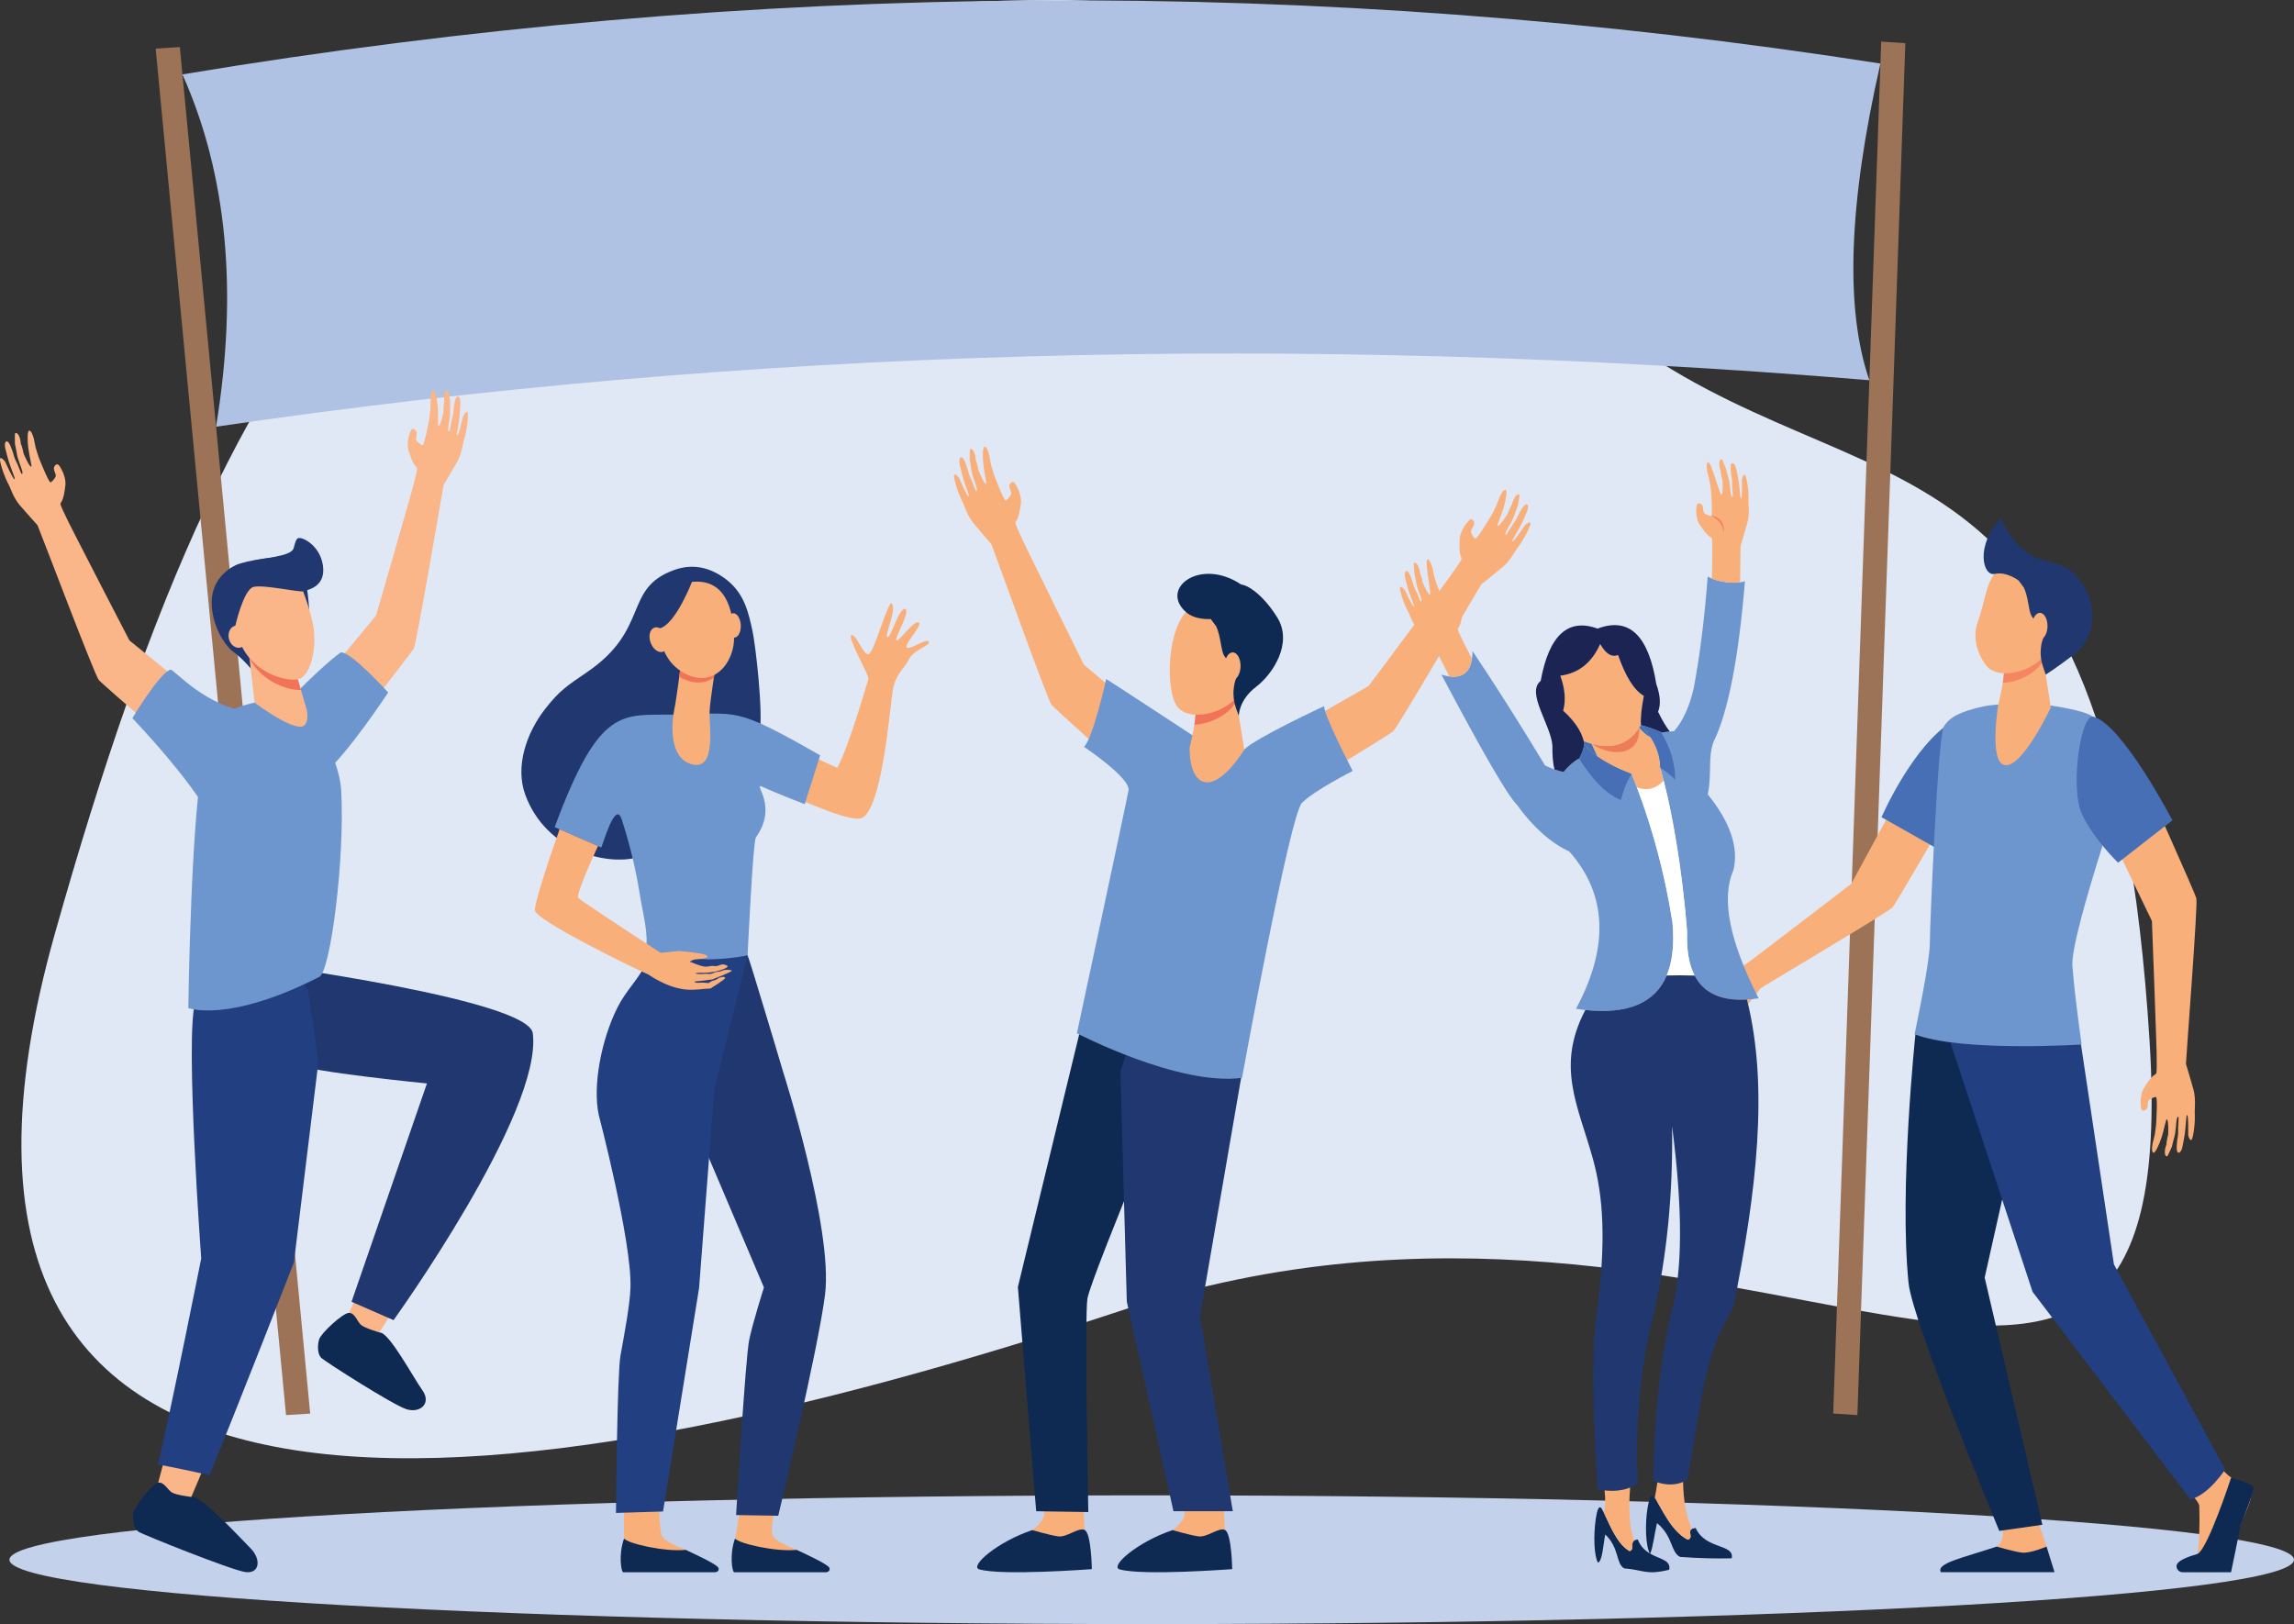 <?xml version="1.0" encoding="UTF-8"?><svg id="a" xmlns="http://www.w3.org/2000/svg" viewBox="0 0 2022.55 1432.04"><rect x="0" y="0" width="2022.55" height="1432.04" fill="#333333" stroke="none"/><path d="M932.53,0c228.83,0,325.26,163.74,490.43,291.02,218.68,168.47,437.31,58.79,472.32,628.01,31.16,506.57-357.65,54.82-905.88,236.3C441.19,1336.8-117.16,1409.88,48.52,822.72,214.19,235.6,400.79,0,932.53,0Z" style="fill:#e0e8f5; fill-rule:evenodd;"/><path d="M1015.44,1318.52c556.21,0,1007.11,25.42,1007.11,56.78s-450.9,56.74-1007.11,56.74S8.31,1406.65,8.31,1375.3s450.92-56.78,1007.13-56.78Z" style="fill:#c4d1eb; fill-rule:evenodd;"/><path d="M1648.14,335.24c-502.52-41.67-988.42-28-1457.67,41.01,19.6-119.21,9.71-222.76-29.63-310.65C664.17-18.14,1163.19-21.32,1657.9,56.04c-28.13,123.54-31.36,216.61-9.75,279.2Z" style="fill:#b0c2e4; fill-rule:evenodd;"/><polygon points="137.25 42.86 158.56 41.49 273.49 1246.42 252.18 1247.77 137.25 42.86" style="fill:#9c7357; fill-rule:evenodd;"/><polygon points="1658.59 36.68 1679.87 38.1 1637.6 1247.77 1616.29 1246.34 1658.59 36.68" style="fill:#9c7357; fill-rule:evenodd;"/><path d="M657.05,895.5c5.27,4.61,11.03,6.51,17.77,5.1-6.33,4.76-15.08,1.11-17.77-5.1Z" style="fill:#f48661; fill-rule:evenodd;"/><path d="M680.81,1352.56c-1.02-7.12,1.24-19.39,6.8-38.56-11.01,.04-20.31-4.84-31.61-4.67-3.07,18.02-7.83,47.59-7.83,47.59l-.53,23.42,78.56,.56s-.66,.34-23.81-14.31c-1.73-1.05-20.61-7.19-21.57-14.04Z" style="fill:#f9af79; fill-rule:evenodd;"/><path d="M647.26,1386.33h81.1c2.97-.26,3.71-2.71,2.67-4.22-2.15-3.12-17.96-10.56-28.6-15.51-18.64,1.96-51.43-5.72-54.39-10.02-5.08,14.29-2.45,29.37-.79,29.75Z" style="fill:#0e2952; fill-rule:evenodd;"/><path d="M582.95,1352.56c-1-7.12-2.71-16.06-.23-39.8-11.03,.02-21.54-2.03-32.81-1.88,0,18.52,.38,46.05,.38,46.05l-.51,23.42,78.58,.56s-.68,.34-23.83-14.31c-1.71-1.05-20.63-7.19-21.57-14.04Z" style="fill:#f9af79; fill-rule:evenodd;"/><path d="M549.41,1386.33h81.1c3.01-.26,3.73-2.71,2.67-4.22-2.15-3.12-17.96-10.56-28.6-15.51-18.66,1.96-51.41-5.72-54.35-10.02-5.12,14.29-2.48,29.37-.83,29.75Z" style="fill:#0e2952; fill-rule:evenodd;"/><path d="M640.02,674.19l29.58-31.17s31.61,17.39,68.49,34.02c10.13-17.64,26.66-75.68,27.56-78.44,.88-2.79-19.37-37.65-14.84-38.51,4.52-.87,10.39,18.61,15.21,16.62,4.78-1.97,17.13-47.19,19.99-44.71,5.4,4.62-6.48,28.13-3.65,29.83,2.86,1.72,10.09-26.05,15.55-24.87,5.53,1.18-9.24,25.25-7.64,27.6,1.64,2.31,17.09-20.29,20.26-15.05,1.75,2.82-14.23,19.67-10.96,21.56,3.28,1.87,17.7-8.73,19.39-5.3,1.73,3.45-13.42,7.02-17.64,15.73-4.2,8.67-11.84,12.08-14.4,28.52-2.5,16.42-9.45,104.29-27.37,111.37-15.64,6.16-119.53-47.21-119.53-47.21Z" style="fill:#f9af79; fill-rule:evenodd;"/><path d="M659.12,842.34l-23.95,13.37-48.72,74.48,87.09,205.01s-9.81,30.84-12.99,46.24c-3.35,16.11-11.56,154.45-11.56,154.45l37.16,.62s35.32-147.26,41.27-195.06c7.27-58.04-36.94-196.26-36.94-196.26-8.25-28.2-26-86.22-26-86.22,0,0-4.35-14.16-5.37-16.62Z" style="fill:#20386f; fill-rule:evenodd;"/><path d="M575.73,814.38s2.48,17.51-7.44,37.48c-6.04,12.2-16.47,21.73-23.97,36.64-14.14,28.28-21.82,68.38-16.53,94.15,0,0,29.26,111.66,28.09,152.47-.41,15.06-5.57,42.17-8.87,60.49-2.92,16.21-3.92,138.41-3.92,138.41l41.49-1.26,31.78-197.14,13.44-175.23,29.31-118.04-83.4-27.96Z" style="fill:#223f81; fill-rule:evenodd;"/><path d="M663.59,557.1c-3.67-17.31-7.44-34.71-24.64-47.18-13.97-10.11-28.92-13-44.77-7.25-44.99,16.31-20.82,52.02-76.66,90.04-17.32,11.83-23.91,15.95-36.35,31.71-17.41,22.04-26.94,51.62-18.17,75.98,18.09,50.36,74.21,64.91,103.58,54.24,54.63-19.86,100.13-89.18,103.2-108.09,3.2-20.24-3.8-78.3-6.19-89.46Z" style="fill:#20386f; fill-rule:evenodd;"/><path d="M672.3,693.78c13.22,6.12,37.2,15.3,37.2,15.3l13.61-43.08c-77.02-43.83-70.95-36.75-128.77-35.89-46.18,.68-65.53-8.16-105.29,99.2,0,0,30.27,13.59,41.12,17.96,4.67-13.29,13.08-39.76,18-24.66,7.42,22.78,12.86,45.79,16.49,69.51,2.32,14.01,7.34,32,4.71,46.31,0,0,31.44,6.48,55.46,7.53h.23c11.6-.3,23.46-1.34,34.07-3.61,0,0,4.71-99.55,7.23-103.73,2.79-4.59,14.55-19.46,4.56-41.7-1.81-3.92-1.32-4.38,1.39-3.12Z" style="fill:#6d96ce; fill-rule:evenodd;"/><path d="M614.51,866.62c.55,.08,2.97-.24,5.01-.21,2.77,.08,5.2,.47,5.2,.47,0,0,1.09-.94,3.16-1.9,.88-.4,2.3-.55,3.24-1,1.02-.45,1.86-1.32,2.79-1.73,2.47-1.05,4.71-1.32,5.46-.02,.62,1.07-13.03,9.39-13.03,9.39-12.65,.08-25.87,6.55-55.16-12.56-16.7-7.3-97.9-47.42-99.55-56.16-.92-4.93,11.56-42.9,21.73-71.73,7.87,3.52,24.55,10.94,33.89,14.85-8.57,18.17-18.68,42.23-17.6,45.2,.26,.75,1.3,2.15,56.2,38.1,1.36,.87,2.79,1.81,4.22,2.77,3.86,2.52,8,5.21,12.39,8.08l15.66-1.64s24.79,1.71,25.53,4.54c.34,1.28-1.73,1.94-4.25,2.32h-.08c-.36,.04-.75,.09-1.13,.13h-.04c-2.73,.32-5.59,.38-6.29,.64-.79,.26-2.37,.87-3.75,1.79,15.46,6.34,14.29,4.09,19.41,3.76,1.28-.11,2.65,.28,3.88,.19,2.07-.19,3.73-1.41,5.33-1.52,2.35-.15,4.27,.96,4.69,1.39,.57,.57-.49,1.36-2.45,2.26-11.94,5.18-21.84,3.2-25,3.95-2.15,.51,1.75,1.32,7.83,.68,1.51-.17,3.5,.4,5.5-.09,1.36-.3,2.56-1.15,3.84-1.45,1.22-.34,2.48-.3,3.5-.49,1.32-.26,3.2-1.28,4.25-1.39,3.97-.45,5.87,.25,6.33,.6,.92,.83-17.06,7.72-17.06,7.72,0,0-12.44,1.79-15.21,1.79,0,0-1.66,.77,1.58,1.26Z" style="fill:#f9af79; fill-rule:evenodd;"/><path d="M600.05,587.6s-3.54,28.46-5.61,38.3c-2.17,10.34-5.42,42.89,16,48.14,21.42,5.3,14.76-35.38,15.14-45.89,.34-10.52,6.4-47.1,6.4-47.1l-31.93,6.55Z" style="fill:#f9af79; fill-rule:evenodd;"/><path d="M598.88,596.68c.21,.13,.41,.28,.64,.41,11.86,6.76,22.14,5.71,29.88,.43,1.37-9.1,2.58-16.47,2.58-16.47l-31.93,6.55s-.49,3.8-1.17,9.07Z" style="fill:#f27458; fill-rule:evenodd;"/><path d="M606.45,513.57s-12.54,3.52-19.77,15.98c-7.23,12.47-10.84,48.25,15.81,63.56,26.62,15.24,45.56-9.21,44.73-32.1-.81-22.9-7.19-53.19-40.78-47.44Z" style="fill:#f9af79; fill-rule:evenodd;"/><path d="M653.12,551.17c.28,5.93-2.24,10.94-5.69,11.1-3.44,.17-6.49-4.51-6.76-10.46-.32-5.96,2.22-10.92,5.67-11.09,3.45-.17,6.48,4.51,6.78,10.45Z" style="fill:#f9af79; fill-rule:evenodd;"/><path d="M610.25,512.63s-14.36,37.45-28.43,41.42c-14.04,3.99-12.91,22.41-12.91,22.41,0,0-1.83-42.57,11.03-53,12.84-10.43,30.31-10.82,30.31-10.82Z" style="fill:#20386f; fill-rule:evenodd;"/><path d="M587.87,561.39c2.16,5.85,.75,11.79-3.2,13.27-3.92,1.46-8.83-2.08-11.01-7.94-2.18-5.85-.75-11.79,3.2-13.27,3.9-1.47,8.81,2.07,11.01,7.94Z" style="fill:#f9af79; fill-rule:evenodd;"/><path d="M1928.86,1314.23s9.94,9.87,10.17,13.48c.26,3.61,.88,42.28-3.16,45.9-4.07,3.62-16,6.21-12.16,10.28,2.88,3.01,25.19,2.37,39.99,1.58,4.31-.3,9.75-35.15,11.45-40.29,2.47-7.44,11.41-23.68,9.17-28.84-1.11-2.5-9.28-8.28-16.7-13.14-7.79-5.12-15.25-16.49-15.25-16.49l-23.5,27.52Z" style="fill:#f9af79; fill-rule:evenodd;"/><path d="M1795.72,1338.4l8.92,25.58c.66,4.05,3.28,14.03,3.28,17.72,0,13.8-61.37-11.71-47.63-17.87,1.24-.58,5.16-4.99,5.54-9.68,.64-7.23-5.14-16.27-5.14-16.27l35.04,.51Z" style="fill:#f9af79; fill-rule:evenodd;"/><path d="M1711,854.31l-22.21,57.53s-14.5,137.35-6.06,219.57c3.54,34.41,79.97,218.47,79.97,218.47l37.99-5.4-50.87-217.99,18.71-83.36,26.49-164.84-84.02-23.98Z" style="fill:#0e2952; fill-rule:evenodd;"/><path d="M1815.71,857.29l19.09,64.05,28.97,193.46,98.06,180.95s-14.72,22.7-30.57,26.24l-139.2-182.91-75.43-228.96,2.64-50.89,96.45-1.94Z" style="fill:#223f81; fill-rule:evenodd;"/><path d="M1515.36,853.22c14.8-.71,14.35,1.85,16.25,1.64,2.22-.11,26.15-18.62,26.15-18.62,0,0,70.79-53.95,74.51-57l44.17-81.37,46.05,10.8s-50.38,87.17-53.8,91.3c-3.39,4.05-107.5,65.7-116.5,71.48,0,0-8.25,10.83-13.61,17.47-5.4,6.63-13.42,10.47-15.23,12.14-.26,.17-6.59,5.31-16,9.41-8.11,3.63-2.07-3.5-2.07-3.5,0,0,13.89-9.41,12.95-10.35-.7-.77-7.96,4.8-16.91,8.87-2.3,1.04-4.56,2.03-6.63,2.94-5.5,2.39-8.57-.26-3.2-3.77,1.9-1.22,5.08-3.16,7.53-4.2,2.67-1.19,4.78-3.12,6.85-4.44,4.16-2.6,7.23-4.46,7.04-4.58-.26-.11,.21-1.24-2.28-.19-2.95,1.21-8.68,5.27-13.23,6.74-2.56,.87-7.78,2.94-7.78,2.94,0,0-8.9,2.43-9.13,1.92-1.41-2.52,4.44-6.1,8.06-6.76,2.07-1.68,7.64-3.67,7.64-3.67,0,0,10.35-6.67,9.49-8.17-.75-1.26-28.62,9.85-29.9,7.23-1.02-2.17,7.25-5.91,7.25-5.91,0,0,5.14-1.85,6.82-2.62,1.94-.88,7.59-4.03,7.59-4.03,0,0,19.15-11.65,18.15-13.05-.94-1.36-4.84-3.78-6.27-3.45-1.45,.3-3.78,2.28-5.18,2.54-1.45,.32-3.58-.53-4.12-2.28-.47-1.79,5.87-5.97,5.87-5.97,0,0,5.18-3.31,9.47-3.5Z" style="fill:#f9af79; fill-rule:evenodd;"/><path d="M1658.87,720.57l47.37,26.77s20.29-40.21,28.9-59.89c10.39-23.85,20.97-55.37,17.88-55.95-8.79-1.61-20.67-1.93-30.99,4.16-35.56,21.15-63.16,84.9-63.16,84.9Z" style="fill:#466fb5; fill-rule:evenodd;"/><path d="M1889.93,959.85c8.25-13.52,10.13-11.56,11.11-13.37,1.21-2.11-.11-34.26-.11-34.26,0,0-3.31-95-3.65-100.12l-42.3-87.71,36.54-34.41s43.53,96.65,44.94,102.17c1.41,5.48-8.64,134.53-9.17,145.96,0,0,4.22,13.8,6.61,22.53,2.37,8.7,.85,18.15,1.15,20.71,.04,.41,.6,9.02-1.53,19.84-1.83,9.34-4.25-.34-4.25-.34,0,0,.36-17.87-1-17.64-1.07,.13-.72,9.98-2.62,20.31-.47,2.6-1,5.27-1.45,7.64-1.24,6.38-5.35,7.38-5.08,.6,.08-2.37,.36-6.44,.94-9.26,.6-3.03,.23-5.99,.38-8.66,.26-5.2,.53-9.04,.3-8.96-.26,.11-.92-.94-1.54,1.86-.71,3.41-.71,10.9-2.16,15.76-.83,2.75-2.17,8.66-2.17,8.66,0,0-3.73,8.55-4.25,8.47-3.01-.23-2.09-6.78-.49-10.39-.13-2.84,1.51-8.98,1.51-8.98,0,0,.53-13.16-1.28-13.29-.77,0-2.07,8-4.5,15.76-2.32,7.15-5.74,14.01-7.17,13.72-2.43-.36-.71-8.6-.71-8.6,0,0,1.51-5.65,1.86-7.59,.4-2.24,1.15-9.09,1.15-9.09,0,0,1.54-24.02-.19-23.95-1.71,.08-6.06,2.11-6.66,3.54-.6,1.45-.34,4.71-.94,6.14-.6,1.47-2.56,2.84-4.37,2.26-1.77-.58-1.51-8.73-1.51-8.73,0,0,.26-6.59,2.63-10.58Z" style="fill:#f9af79; fill-rule:evenodd;"/><path d="M1967.11,1302.9s-20.93,64.2-29.91,67.4c-2.39,.77-15.79,4.18-17.96,9.3l-.15,.53c-.7,3.24,2.05,6.21,5.37,6.21h42.58s6.02-28.86,8.45-41.49c0,0,12.63-31.01,11.24-33.77-1.41-2.82-19.62-8.17-19.62-8.17Z" style="fill:#0e2952; fill-rule:evenodd;"/><path d="M1811.42,1386.26l-7.04-22.55s-14.76,6.36-22.14,5.27c-7.38-1.02-21.8-5.27-21.8-5.27-29.46,9.83-53.6,14.59-49.25,22.55h100.23Z" style="fill:#0e2952; fill-rule:evenodd;"/><path d="M1533.25,866.96c-6.17,2.43-12.01,2.32-17.66-1.09,4.24,6.25,13.29,5.72,17.66,1.09Z" style="fill:#f48661; fill-rule:evenodd;"/><path d="M1808.82,622.24s28.67,3.96,36.18,9.54c8.49,6.21,34.79,35.34,34.79,35.34,0,0-54.71,156.74-52.62,184.64,2.13,27.92,8.15,69.26,8.15,69.26,0,0-107.08,6.8-147.29-9.11,0,0,13.44-63.31,13.44-79.88s7.15-182.56,12.22-191.22c5.1-8.67,15.31-13.59,34.75-17.87,19.41-4.25,60.38-.71,60.38-.71Z" style="fill:#6d96ce; fill-rule:evenodd;"/><path d="M1801.03,577.5l7.08,46.41s-25.92,55.3-41.38,50.53c-12.97-4.04-4.99-52.93-4.99-52.93,0,0,7.08-26.31,4.99-39.47-2.16-13.08,34.3-4.55,34.3-4.55Z" style="fill:#f9af79; fill-rule:evenodd;"/><path d="M1766.73,582.04c-2.16-13.08,34.3-4.55,34.3-4.55l.56,3.81c-1.05,2.63-2.35,4.86-3.95,6.52-8.11,8.67-20.86,13.94-31.85,14.3,1.09-7.08,1.79-14.66,.94-20.09Z" style="fill:#f48661; fill-rule:evenodd;"/><path d="M1806.98,511.85c1.02-.38,8.25,52.85-5.46,67.52-13.7,14.6-40.4,19.45-49.98,7.88-4.73-5.68-14.2-21.7-7.53-39.75,6.72-18.27,6.98-36.97,18.77-45.35,21.31-15.03,44.2,9.71,44.2,9.71Z" style="fill:#f9af79; fill-rule:evenodd;"/><path d="M1763.9,457.08c19.92,40.93,41.49,35.12,45.41,39.39,31.48,3.63,50.92,56.36,19.09,80.72-15.04,11.57-24.74,17.64-24.74,17.64l-2.41-7c-1.75-5.21-2.47-10.77-1.88-16.28,.36-3.26,1.05-6.8,2.45-9.75,3.6-7.66-7.76-12.81-10.96-19.23-2.47-4.92-2.58-16.27-6.44-24.36l-4.63-6.29s-10.66-8.26-21.09-5.86c-10.43,2.31-17.43-24.49,5.2-48.98Z" style="fill:#20386f; fill-rule:evenodd;"/><path d="M1791.56,552.04c-.11,6.5,2.88,11.86,6.65,11.86,3.77,.07,6.93-5.14,7.02-11.65,.09-6.5-2.86-11.78-6.65-11.85-3.77-.08-6.91,5.13-7.02,11.64Z" style="fill:#f9af79; fill-rule:evenodd;"/><path d="M1915.36,723.32l-47.91,37.35s-21.16-20.22-31.82-42.72c-10.73-22.69-1.28-88.99,10.17-85.96,25.58,6.95,69.56,91.32,69.56,91.32Z" style="fill:#466fb5; fill-rule:evenodd;"/><path d="M222.89,591.49s-9.24-11.17-16.49-16.21c-7.25-5.07-18.64-21.05-19.73-41.68-1.11-20.69,12.99-31.38,21.05-35.21,8.02-3.9,39.87-9.46,51.43-6.15,11.56,3.29,13.35,44.75,13.35,44.75l-11.37,34.21-38.24,20.29Z" style="fill:#20386f; fill-rule:evenodd;"/><path d="M306.1,1161.31l.17,25.25,27.03-9.9s15-23.42,34.53-54.71c-12.33-5.38-25.17-9.94-38.05-14.61-13.31,31.51-23.68,53.97-23.68,53.97Z" style="fill:#fab688; fill-rule:evenodd;"/><path d="M334.98,1175.01s-13.55-3.88-16.87-6.95c-3.31-3.07-5.23-10.64-10.62-10.41-5.38,.25-24.55,17.92-26.15,23.4-1.64,5.72-1.34,13.33,2.05,16.38,3.35,3.12,62.8,41.27,74.89,45.11,12.05,3.84,22.4-5.01,14.12-16.68-8.3-11.71-29.44-51.15-37.43-50.85Z" style="fill:#0e2952; fill-rule:evenodd;"/><path d="M228.54,849.76s237.36,31.44,241.2,61.28c9.02,69.75-122.75,253-122.75,253l-37.05-16.19,66.49-192.51s-106.03-10.47-115.5-17.08c-9.49-6.63-32.4-88.5-32.4-88.5Z" style="fill:#20386f; fill-rule:evenodd;"/><path d="M138.47,1311.22l4.33,24.89,25.04-14.23s10.98-25.58,25.04-59.72c-13.06-3.24-26.47-5.65-39.91-8.11-7.98,33.27-14.5,57.17-14.5,57.17Z" style="fill:#fab688; fill-rule:evenodd;"/><path d="M169.25,1319.99s-14.06-1.62-17.83-4.07c-3.75-2.47-6.93-9.62-12.16-8.51-5.27,1.09-21.31,21.69-21.91,27.3-.7,5.95,.87,13.39,4.71,15.87,3.84,2.54,81.72,33.79,94.26,35.58,12.56,1.77,14.4-11.16,4.29-21.27-10.07-10.18-43.58-46.56-51.36-44.9Z" style="fill:#0e2952; fill-rule:evenodd;"/><path d="M271.48,872.52l-22.35-29.24s-68.3,10.28-77.15,41.08c-8.85,30.8,5.42,225.37,5.42,225.37,0,0-26.58,133.23-38.14,181.58,13.48,2.48,32.29,6.36,45.37,9.56,24.38-59.08,74.48-187.62,74.48-187.62l21.65-177.11-9.28-63.61Z" style="fill:#223f81; fill-rule:evenodd;"/><path d="M360.13,397.2c4.76,15.19,7.04,13.78,7.59,15.75,.66,2.27-8.42,33.35-8.42,33.35,0,0-26.22,91.62-27.82,96.56l-62.39,75.15,27.26,42.31s65.74-83.58,68.45-88.6c2.71-4.92,24.17-133.07,26.39-144.3,0,0,7.47-12.38,11.92-20.28,4.42-7.93,5.21-17.51,6.14-19.93,.15-.38,2.73-8.61,3.29-19.67,.51-9.54-4.22-.72-4.22-.72,0,0-3.95,17.47-5.23,16.96-.98-.41,1.73-9.88,2.37-20.44,.17-2.67,.32-5.38,.45-7.78,.32-6.45-3.45-8.5-4.82-1.8-.49,2.35-1.2,6.33-1.32,9.21-.15,3.1-1.24,5.96-1.73,8.56-1.02,5.17-1.66,8.95-1.86,8.78-.24-.23-1.13,.66-1.05-2.2,.11-3.48,1.9-10.79,1.71-15.86-.15-2.91-.04-8.97-.04-8.97,0,0-1.52-9.18-2.09-9.29-2.97-.44-3.67,6.13-2.97,10.06-.81,2.73-.73,9.09-.73,9.09,0,0-2.67,12.92-4.44,12.57-.75-.11-.08-8.29-.58-16.37-.47-7.5-2.16-14.98-3.63-15.11-2.48-.24-2.79,8.2-2.79,8.2,0,0,.08,5.9-.04,7.87-.15,2.27-1.07,9.16-1.07,9.16,0,0-4.31,23.72-5.97,23.21-1.66-.51-5.42-3.48-5.65-5.04-.23-1.55,.81-4.66,.58-6.21-.25-1.56-1.83-3.41-3.71-3.27-1.88,.13-3.61,8.15-3.61,8.15,0,0-1.36,6.5,.04,10.89Z" style="fill:#fab688; fill-rule:evenodd;"/><path d="M300.98,575.19c-3.05-.21-72.07,61.03-69.67,79.63,2.3,18.61,34.11,43.1,54.16,27.34,20.05-15.82,56.78-71.55,56.78-71.55,0,0-31.55-34.86-41.27-35.42Z" style="fill:#6d96ce; fill-rule:evenodd;"/><path d="M269.99,623.63c.85,.56,28.99,41.15,30.84,73.54,3.31,59.25-9.3,159.14-19.37,164.26-80.74,41-115.42,27.41-115.42,27.41,0,0,2.32-182.12,14.72-225.5,5.16-18.02,12.56-33.97,30.87-40.24,4.16-1.48,38.8-13.06,58.36,.53Z" style="fill:#6d96ce; fill-rule:evenodd;"/><path d="M260.2,590.92l10.02,34.13s2.6,9.56-1.54,14.23c-7.14,8.12-44.2-19.68-44.2-19.68l-6.4-55.37,42.13,26.69Z" style="fill:#fab688; fill-rule:evenodd;"/><path d="M219.99,580.9c11.67,20.86,34.04,27.87,45.35,27.52l-5.14-17.51-42.13-26.69,1.92,16.67Z" style="fill:#f27458; fill-rule:evenodd;"/><path d="M225.22,506.02c15.04-9.41,34.98-2.54,41.38,13.74,2.75,7.02,5.87,16.03,8.36,26.03,6.02,24.12-1.05,50.61-12.05,53.1-10.98,2.57-44.99-6.1-54.03-40.19-5.57-21.08,.56-42.81,16.34-52.67Z" style="fill:#fab688; fill-rule:evenodd;"/><path d="M217.62,559.52c1.24,5.36-1.34,10.49-5.69,11.53-4.37,.98-8.89-2.54-10.13-7.9-1.24-5.3,1.3-10.47,5.69-11.46,4.33-1.05,8.87,2.45,10.13,7.82Z" style="fill:#fab688; fill-rule:evenodd;"/><path d="M207.49,551.69s-4.52-11.16-5.46-22.56c-.9-11.35,5.54-28.73,16.49-33.09,10.92-4.35,38.18-4.77,40.33-12.6,2.15-7.84,2.26-7.12,3.26-8.42,2.18-3.05,19.99,4.73,22.63,23.8,2.69,19.08-14.14,21.42-17.26,22.53-3.16,1.17-34.98-6.04-43.86-3.86-8.96,2.14-16.11,34.22-16.11,34.22Z" style="fill:#20386f; fill-rule:evenodd;"/><path d="M57.69,427.41c-1.71,15.82-4.24,14.88-4.39,16.91-.19,2.36,14.76,31.08,14.76,31.08,0,0,43.53,84.78,46.05,89.31l75.79,61.58-18.51,46.83s-80.74-69.22-84.36-73.62c-3.61-4.31-49.59-125.82-53.96-136.42,0,0-9.73-10.69-15.63-17.58-5.87-6.89-8.51-16.13-9.88-18.35-.21-.32-4.35-7.9-7.06-18.65-2.33-9.27,3.99-1.52,3.99-1.52,0,0,7.3,16.36,8.43,15.62,.88-.6-3.61-9.37-6.29-19.59-.72-2.6-1.36-5.22-1.96-7.57-1.56-6.25,1.71-9,4.37-2.69,.94,2.21,2.41,5.98,3.09,8.78,.73,2.99,2.37,5.6,3.39,8.05,1.98,4.87,3.35,8.44,3.5,8.25,.19-.27,1.24,.43,.6-2.37-.79-3.39-3.95-10.2-4.74-15.22-.43-2.89-1.71-8.82-1.71-8.82,0,0-.3-9.29,.23-9.5,2.84-1.03,4.8,5.3,4.88,9.29,1.36,2.5,2.52,8.78,2.52,8.78,0,0,5.12,12.15,6.78,11.46,.72-.26-1.54-8.14-2.6-16.17-1-7.46-.79-15.12,.6-15.54,2.39-.7,4.33,7.52,4.33,7.52,0,0,1.07,5.81,1.58,7.7,.6,2.2,2.82,8.78,2.82,8.78,0,0,8.85,22.43,10.35,21.6,1.54-.8,4.67-4.45,4.56-6.02-.04-1.58-1.68-4.42-1.77-6-.06-1.57,1.15-3.69,3.01-3.93,1.88-.23,5.12,7.32,5.12,7.32,0,0,2.58,6.11,2.09,10.69Z" style="fill:#fab688; fill-rule:evenodd;"/><path d="M150.3,590.48c2.94-.78,31.27,33.79,72.5,37.65,1.34,18.7-8.89,115.03-31.61,103.49-14.87-36.48-74.49-98.36-74.49-98.36,0,0,24.19-40.33,33.6-42.78Z" style="fill:#6d96ce; fill-rule:evenodd;"/><path d="M1495.03,1347.34c-9.94,.94-.53,8.3-6.93,10.3-14.5-7.15-23.17-27.94-29.18-37.03-3.16-4.78-5.08,1.56-6.25,8.57-2.52,14.83-1.71,34.11,1.92,40.55-4.22-2.52-8.21-6.14-10.62-12.29-8.68,.94-1.62,8.3-7.19,10.3-12.65-7.17-19.11-27.96-24.36-37.03-2.77-4.78-4.44,1.53-5.48,8.57-2.2,15.12-1.45,32.62,1.9,38.63,4.03-1.28,4.69-16.29,6.44-24.89,12.58,11.8,9.26,25.55,16.62,29.86,17.34,1.39,19.37,6.25,39.8,1.24,1.64-8.64-8-9.07-16.79-14.19,2.35-4.78,3.99-18.51,6.01-26.96,14.36,11.79,11.88,25.51,20.29,29.82,19.84,1.39,30.54,1.51,45.56,1.24,2.79-12.88-23.12-7.53-31.74-26.68Z" style="fill:#0e2952; fill-rule:evenodd;"/><path d="M1396.95,656.17c-1.09,5.39-2.67,9.64-4.71,12.69-4.07,1.93-8.64,5.88-13.74,11.82-5.06-1-10.5-2.91-16.28-5.75-23.02-38.05-44.32-71.65-63.91-100.8-.26,19.37-9.41,26.28-27.45,20.71,36.2,68.41,58.36,106.63,66.47,114.64,14.18,19.72,29.61,33.5,46.35,41.41,33.23,37.65,35.19,83.85,5.86,138.62,62.03,9.32,90.38-16.04,85.05-76.06-7.12-45.39-19.11-89.05-36-130.96-20.76-8.11-34.64-16.88-41.64-26.31Z" style="fill:#6d96ce; fill-rule:evenodd;"/><path d="M1463.67,676.8c.23-7.59-2.41-22.51-16.87-37.35,6.06,1.53,12.26,3.68,18.54,6.48,1.94-.4,5.52-.81,10.69-1.23,7.81-9.1,13.61-21.82,17.32-38.14,5.4-28.71,9.49-61.46,12.29-98.22,9.75,5.95,28.24,6.65,32.83,4.04-5.65,68.55-14.91,115.85-27.79,141.95-5.01,13.99-1.2,27.11-4.97,46.11,19.95,24.79,27.49,47.14,22.52,67.06-10.88,24.74-3.46,62.31,22.29,112.75-43.77,6.76-64.8-12.82-63.03-58.74-4.67-58.89-14.4-112.96-23.83-144.7Z" style="fill:#6d96ce; fill-rule:evenodd;"/><path d="M1469.47,860.15c7.57-.26,15.78-.23,24.66,.08-5.05-9.64-7.23-22.54-6.63-38.73-4.14-52.35-12.29-100.89-20.71-133.3-6.82,7.29-14.68,9.29-23.61,6.05,14.5,38.29,24.96,78.03,31.4,119.19,1.7,19.07,0,34.64-5.12,46.71Z" style="fill:#fff; fill-rule:evenodd;"/><path d="M1527.98,1153.87c20.93-103.69,31.55-195.58,12.27-272.52-22.65,1.41-38.03-5.63-46.12-21.12-8.89-.3-17.09-.34-24.66-.08-10.24,24.21-34.15,34.34-71.73,30.42-26.13,49.66-6.4,84.3,6.55,130.77,9.49,34.09,11.75,73.12,3.77,134.79-4.58,27.82-4.42,80.2,.45,157.04,14.38,2.9,26.22,1.17,35.54-5.2-2.82-50.13,1.84-99.93,13.95-149.4,11.73-51.26,17.11-106.46,16.21-165.61,9.49,73.08,9.34,127.55-.45,163.35-9.79,42.32-15.19,92.12-16.19,149.42,11.35,4.56,21.41,4.25,30.12-.88,11.67-65.25,15.34-113.33,40.29-150.98Z" style="fill:#20386f; fill-rule:evenodd;"/><path d="M1445.2,641.73c-5.29,19.7-19.3,24.4-41.96,14.1l5.08,11.11c7.53,5.4,17.62,10.61,30.27,15.54,1.58,3.91,3.11,7.84,4.59,11.78,8.92,3.24,16.79,1.23,23.61-6.05-1.04-4.06-2.09-7.86-3.13-11.4,.15-5.73-1.3-15.63-8.25-26.54-2.97-1.36-6.38-4.21-10.22-8.54Z" style="fill:#f9af79; fill-rule:evenodd;"/><path d="M1403.24,655.83c18.56,5.05,32.57,.38,41.96-14.1,.55-.8,1.04-1.65,1.56-2.54-.49-5.75,.38-14.29,2.52-25.61-8.53-4.91-16.08-16.92-22.7-36-5.52,2.3-10.77-.92-15.76-9.69-7.36,16.52-19.07,25.82-35.11,27.92,4.18,11.76,4.97,22.02,2.48,30.82,9.9,8.95,16,17.96,18.22,26.98,2.33,.88,4.61,1.63,6.82,2.23Z" style="fill:#f9af79; fill-rule:evenodd;"/><path d="M1408.32,666.94l-5.08-11.11c-2.2-.6-4.48-1.35-6.82-2.23,.21,.87,.4,1.7,.53,2.57,2.73,3.69,6.53,7.27,11.37,10.77Z" style="fill:#466fb5; fill-rule:evenodd;"/><path d="M1445.2,641.73c3.84,4.33,7.25,7.17,10.22,8.54-2.26-3.54-5.08-7.19-8.62-10.82-.04-.08-.04-.17-.04-.26-.53,.89-1.02,1.74-1.56,2.54Z" style="fill:#466fb5; fill-rule:evenodd;"/><path d="M1370.48,678.45c2.79,.97,5.46,1.72,8.02,2.23,5.1-5.94,9.68-9.87,13.74-11.82,2.03-3.05,3.61-7.29,4.71-12.69-.13-.87-.32-1.7-.53-2.57-2.22-9.02-8.32-18.03-18.22-26.98,2.49-8.8,1.69-19.06-2.48-30.82,16.04-2.1,27.75-11.4,35.11-27.92,4.99,8.76,10.24,11.98,15.76,9.69,6.63,19.09,14.18,31.09,22.7,36-2.15,11.32-3.01,19.86-2.52,25.61,0,.09,0,.19,.04,.26,6.06,1.53,12.26,3.7,18.54,6.48,1.41-.28,3.73-.58,6.89-.9-3.07-3.76-6.53-9.56-10.37-17.39,2.52-6.33,2-14.51-1.58-24.52-6.89-43.05-24.13-59.32-51.77-48.83-26.09-9.54-42.81,5.83-50.15,46.13-13.2,10.2,9.19,39.01,10.34,57.16-.15,8.39,.45,15.35,1.79,20.88Z" style="fill:#1b2452; fill-rule:evenodd;"/><path d="M1463.67,676.8c5.37,3.5,9.79,7.08,13.25,10.71,.15-13.99-4.01-27.98-12.39-41.96-6.02-2.6-11.94-4.62-17.73-6.1,3.54,3.62,6.36,7.28,8.62,10.82,6.95,10.9,8.4,20.8,8.25,26.54Z" style="fill:#466fb5; fill-rule:evenodd;"/><path d="M1429.11,705.39c2.65-10.03,5.82-17.67,9.49-22.91-12.65-4.93-22.74-10.14-30.27-15.54-4.84-3.5-8.64-7.08-11.37-10.77-1.09,5.39-2.67,9.64-4.71,12.69,12.1,19.46,24.38,31.63,36.86,36.53Z" style="fill:#466fb5; fill-rule:evenodd;"/><path d="M1458.96,1320.67c6.01,9.11,14.68,29.82,29.14,36.97,5.35-1.66-.34-7.1,3.46-9.38-4.78-11.18-7.34-25.04-7.64-41.53-6.81,2.82-14.36,2.94-22.68,.34-.58,4.48-1.34,9.02-2.28,13.59h0Zm-44.24-6.51c.83,8.13,.68,14.8-.49,19.99,4.97,10.11,11.3,27.22,22.55,33.59,4.59-1.66,.6-6.93,3.92-9.26-3.88-11.6-5.05-27.22-3.48-46.84-6.51,2.64-14.03,3.46-22.5,2.52Z" style="fill:#f9af79; fill-rule:evenodd;"/><path d="M1403.24,655.83c20.88,13.46,43.3,8.46,41.96-14.1-9.39,14.48-23.4,19.16-41.96,14.1Z" style="fill:#ed7d57; fill-rule:evenodd;"/><path d="M1498.23,462.03c8.11,12.56,9.9,10.7,10.88,12.4,1.19,1.88,.26,32.22,.26,32.22l-.11,3.5c7.85,3.29,18.6,4.21,24.94,3.37,0-10.71,.41-30.67,.36-31.8,0,0,3.93-13.01,6.14-21.26,2.18-8.26,.6-17.06,.87-19.49,.02-.34,.47-8.48-1.73-18.57-1.86-8.76-4.07,.34-4.07,.34,0,0,.53,16.81-.77,16.6-1.05-.13-.79-9.31-2.77-18.99-.49-2.51-1.02-4.92-1.52-7.15-1.26-5.91-5.21-6.87-4.91-.45,.15,2.25,.45,5.98,1.05,8.61,.6,2.89,.24,5.71,.43,8.19,.34,4.9,.62,8.52,.41,8.42-.25-.17-.88,.88-1.49-1.76-.75-3.14-.87-10.19-2.3-14.78-.83-2.6-2.22-8.07-2.22-8.07,0,0-3.24-8.69-3.78-8.59-2.88,.28-2.32,7.17-.73,10.49-.13,2.69,1.51,8.41,1.51,8.41,0,0,.72,12.38-1.04,12.49-1.45,.13-8.83-29.15-11.69-28.69-2.33,.43-.53,9.35-.53,9.35,0,0,1.52,5.32,1.88,7.12,.41,2.12,1.21,8.58,1.21,8.58,0,0,1.79,22.43,.11,22.43s-5.91-1.8-6.48-3.16c-.6-1.37-.38-4.42-.98-5.71-.6-1.38-2.56-2.64-4.25-2.08-1.73,.64-1.36,8.25-1.36,8.25,0,0,.32,6.18,2.67,9.8Z" style="fill:#f9af79; fill-rule:evenodd;"/><path d="M1519.83,468.77c-1.68-6.46-5.18-11.18-11.2-13.84,7.53-.15,12.41,7.6,11.2,13.84Z" style="fill:#f48661; fill-rule:evenodd;"/><path d="M1289.6,538.88c-1.69,14.84-4.14,13.99-4.25,15.92-.19,1.76,8.74,19,12.43,26.05-1.84,11.94-8.47,17.13-19.92,15.6-4.91-9.82-11.73-22.96-12.11-23.82,0,0-9.28-9.94-14.93-16.34-5.63-6.46-8.08-15.03-9.39-17.11-.17-.3-4.16-7.4-6.65-17.43-2.22-8.67,3.77-1.5,3.77-1.5,0,0,6.97,15.31,8.06,14.56,.87-.57-3.43-8.72-5.95-18.25-.64-2.48-1.24-4.87-1.79-7.1-1.45-5.85,1.67-8.48,4.2-2.58,.9,2.09,2.26,5.57,2.9,8.2,.72,2.84,2.28,5.24,3.22,7.53,1.9,4.55,3.24,7.92,3.35,7.73,.15-.25,1.19,.39,.57-2.23-.7-3.16-3.75-9.51-4.46-14.26-.43-2.7-1.58-8.23-1.58-8.23,0,0-.94-9.21-.42-9.38,2.69-1.04,5.25,5.39,5.29,9.08,1.3,2.35,2.35,8.2,2.35,8.2,0,0,4.86,11.4,6.48,10.75,1.37-.53-4.97-30.06-2.22-30.89,2.3-.66,4.63,8.14,4.63,8.14,0,0,.98,5.43,1.47,7.21,.53,2.07,2.67,8.22,2.67,8.22,0,0,8.34,20.92,9.85,20.16,1.49-.73,4.5-4.23,4.42-5.71-.08-1.48-1.64-4.11-1.68-5.55-.06-1.49,1.11-3.48,2.9-3.73,1.83-.19,4.88,6.8,4.88,6.8,0,0,2.45,5.69,1.92,9.98Z" style="fill:#f9af79; fill-rule:evenodd;"/><path d="M1273.24,554.48c-1.37-6.53-.34-12.32,3.92-17.38-6.83,3.18-7.78,12.3-3.92,17.38Z" style="fill:#f48661; fill-rule:evenodd;"/><path d="M1078.15,1316.13l1.9,33.34c.68,4.2,3.41,14.63,3.41,18.49,0,14.44-64.16-12.2-49.81-18.64,1.34-.56,10.17-8.21,10.58-13.14,.66-7.57,.34-19.56,.34-19.56l33.59-.49Z" style="fill:#f9af79; fill-rule:evenodd;"/><path d="M1033.84,1349.17s15.06,4.42,22.76,5.52c7.74,1.15,17.9-8.15,23.38-5.67,5.97,2.79,6.4,34.56,6.4,34.56,0,0-78.99,6.01-99.21,.23-9.09-2.66,15.87-24.36,46.67-34.64Z" style="fill:#0e2952; fill-rule:evenodd;"/><path d="M954.43,1316.13l1.88,33.34c.72,4.2,3.43,14.63,3.43,18.49,0,14.44-64.2-12.2-49.78-18.64,1.28-.56,10.13-8.21,10.58-13.14,.64-7.57,.3-19.56,.3-19.56l33.59-.49Z" style="fill:#f9af79; fill-rule:evenodd;"/><path d="M910.11,1349.17s15.06,4.42,22.78,5.52c7.72,1.15,17.88-8.15,23.34-5.67,6.02,2.79,6.4,34.56,6.4,34.56,0,0-78.97,6.01-99.17,.23-9.11-2.66,15.85-24.36,46.65-34.64Z" style="fill:#0e2952; fill-rule:evenodd;"/><path d="M900.13,443.56c-2.07,16.28-4.67,15.21-4.84,17.36-.26,2.42,14.59,32.27,14.59,32.27,0,0,43.22,88.11,45.69,92.83l76.9,64.84-19.92,47.84s-81.86-72.76-85.51-77.33c-3.61-4.58-48.65-130.54-52.94-141.46,0,0-9.81-11.21-15.74-18.5-5.93-7.21-8.49-16.7-9.83-19.06-.23-.3-4.33-8.22-6.93-19.36-2.22-9.56,4.12-1.42,4.12-1.42,0,0,7.21,17,8.42,16.22,.9-.66-3.54-9.72-6.1-20.28-.68-2.72-1.3-5.36-1.9-7.87-1.49-6.42,1.94-9.19,4.54-2.64,.94,2.28,2.37,6.14,3.05,9.06,.72,3.15,2.32,5.79,3.31,8.38,1.96,5.05,3.29,8.77,3.46,8.56,.21-.21,1.28,.5,.68-2.42-.75-3.43-3.92-10.58-4.63-15.79-.39-2.92-1.58-9.06-1.58-9.06,0,0-.11-9.56,.41-9.79,2.97-.99,4.84,5.56,4.88,9.65,1.3,2.56,2.37,9.06,2.37,9.06,0,0,5.05,12.64,6.8,12,.75-.3-1.43-8.42-2.39-16.72-.87-7.69-.53-15.62,.92-15.99,2.48-.71,4.33,7.79,4.33,7.79,0,0,.98,6.01,1.47,7.92,.55,2.36,2.71,9.14,2.71,9.14,0,0,8.7,23.21,10.3,22.43,1.6-.79,4.88-4.5,4.82-6.15-.04-1.57-1.68-4.57-1.71-6.14-.08-1.65,1.22-3.78,3.16-4.01,1.94-.21,5.12,7.66,5.12,7.66,0,0,2.54,6.34,1.96,10.98Z" style="fill:#f9af79; fill-rule:evenodd;"/><path d="M1286.99,474.9c-.9,16.35,1.79,15.86,1.6,17.92-.19,2.5-20.18,29.06-20.18,29.06,0,0-58.47,78.92-61.8,83.06l-87.37,49.82,10.92,50.7s93.68-56.75,98.1-60.63c4.39-3.77,71.48-119.53,77.73-129.52,0,0,11.67-9.2,18.83-15.26,7.13-6.01,11.37-14.95,13.12-16.93,.26-.29,5.74-7.35,10.32-17.78,3.93-9.01-3.8-2.23-3.8-2.23,0,0-10.18,15.43-11.2,14.44-.79-.79,5.21-8.86,9.68-18.78,1.17-2.57,2.24-5.07,3.24-7.44,2.69-6.07-.19-9.42-3.95-3.43-1.32,2.08-3.44,5.64-4.63,8.37-1.28,2.99-3.33,5.28-4.74,7.64-2.86,4.64-4.88,7.97-5.01,7.77-.15-.28-1.32,.3-.19-2.48,1.36-3.29,5.72-9.65,7.38-14.65,.94-2.86,3.2-8.63,3.2-8.63,0,0,1.88-9.43,1.36-9.71-2.67-1.57-5.72,4.56-6.51,8.58-1.75,2.26-3.99,8.5-3.99,8.5,0,0-7.25,11.47-8.85,10.56-.68-.43,2.94-8.08,5.38-15.99,2.26-7.44,3.35-15.28,2-15.94-2.32-1.06-5.67,6.85-5.67,6.85,0,0-2.05,5.71-2.88,7.59-.98,2.21-4.35,8.42-4.35,8.42,0,0-12.74,21.35-14.18,20.26-1.43-1.06-3.99-5.34-3.63-6.91,.36-1.57,2.5-4.21,2.82-5.78,.34-1.58-.51-3.93-2.41-4.52-1.86-.49-6.42,6.57-6.42,6.57,0,0-3.63,5.79-3.9,10.5Z" style="fill:#f9af79; fill-rule:evenodd;"/><path d="M1059.57,892.83s-97.22,231.35-100.81,252.14c-2.64,15.27,.77,188.28,.77,188.28l-45.95-.72-16.15-197.71,60.51-249.33,101.64,7.34Z" style="fill:#0e2952; fill-rule:evenodd;"/><polygon points="1102.32 903.69 1058.01 1160.61 1086.94 1332.53 1034.61 1332.53 993.47 1147.68 987.82 945.11 1009.02 879.91 1102.32 903.69" style="fill:#20386f; fill-rule:evenodd;"/><path d="M975.32,598.72s-11.47,51.77-19.54,59.84c0,0,41.1,27.42,39.2,38.35-1.92,10.84-45.52,214.2-45.52,214.2,0,0,89.76,46.76,145.6,39.29,0,0,42.06-231.73,52.9-242.57,10.9-10.86,44.66-28.07,44.66-28.07,0,0-25.23-48.48-25.23-57.13,0,0-59.96,27.92-70.07,37.99-10.13,10.13-29.75-2.64-34.45-4.72,0,0-80.31-52.74-87.54-57.18Z" style="fill:#6d96ce; fill-rule:evenodd;"/><path d="M1089.41,613.5l7.61,47.55s-19.96,33.22-35.92,28.28c-13.37-4.14-12.22-30.41-12.22-30.41,0,0,7.29-27.07,5.1-40.7-2.2-13.57,35.43-4.72,35.43-4.72Z" style="fill:#f9af79; fill-rule:evenodd;"/><path d="M1053.98,618.22c-2.2-13.57,35.43-4.72,35.43-4.72l.58,4c-1.07,2.65-2.43,4.92-4.05,6.7-8.41,8.93-21.54,14.36-32.89,14.8,1.11-7.36,1.83-15.22,.92-20.78Z" style="fill:#f27458; fill-rule:evenodd;"/><path d="M1095.58,545.66c1.05-.36,8.51,54.63-5.65,69.77-14.16,15.15-41.72,20.07-51.62,8.14-10.96-13.15-10.39-72.27,11.62-87.83,22.01-15.56,45.65,9.92,45.65,9.92Z" style="fill:#f9af79; fill-rule:evenodd;"/><path d="M1094.3,515.39c7.72,.93,21.2,11.64,32.08,29.49,13.29,21.92-3.43,48.84-18.96,60.75-15.53,11.87-15.19,25.71-15.19,25.71l-2.56-7.13c-1.83-5.42-2.56-11.12-1.96-16.77,.38-3.43,1.09-7.08,2.52-10.13,3.73-7.94-8.02-13.22-11.3-19.84-2.56-5.09-2.69-16.8-6.66-25.23l-4.78-6.42s-13.48,1.21-21.78-6.06c-23.83-20.93,12.56-48.57,48.59-24.36Z" style="fill:#0e2952; fill-rule:evenodd;"/><path d="M1079.66,587.23c-.13,6.7,2.94,12.21,6.85,12.27,3.88,.09,7.15-5.28,7.25-11.98,.11-6.72-2.96-12.21-6.85-12.28-3.9-.08-7.14,5.28-7.25,12Z" style="fill:#f9af79; fill-rule:evenodd;"/></svg>